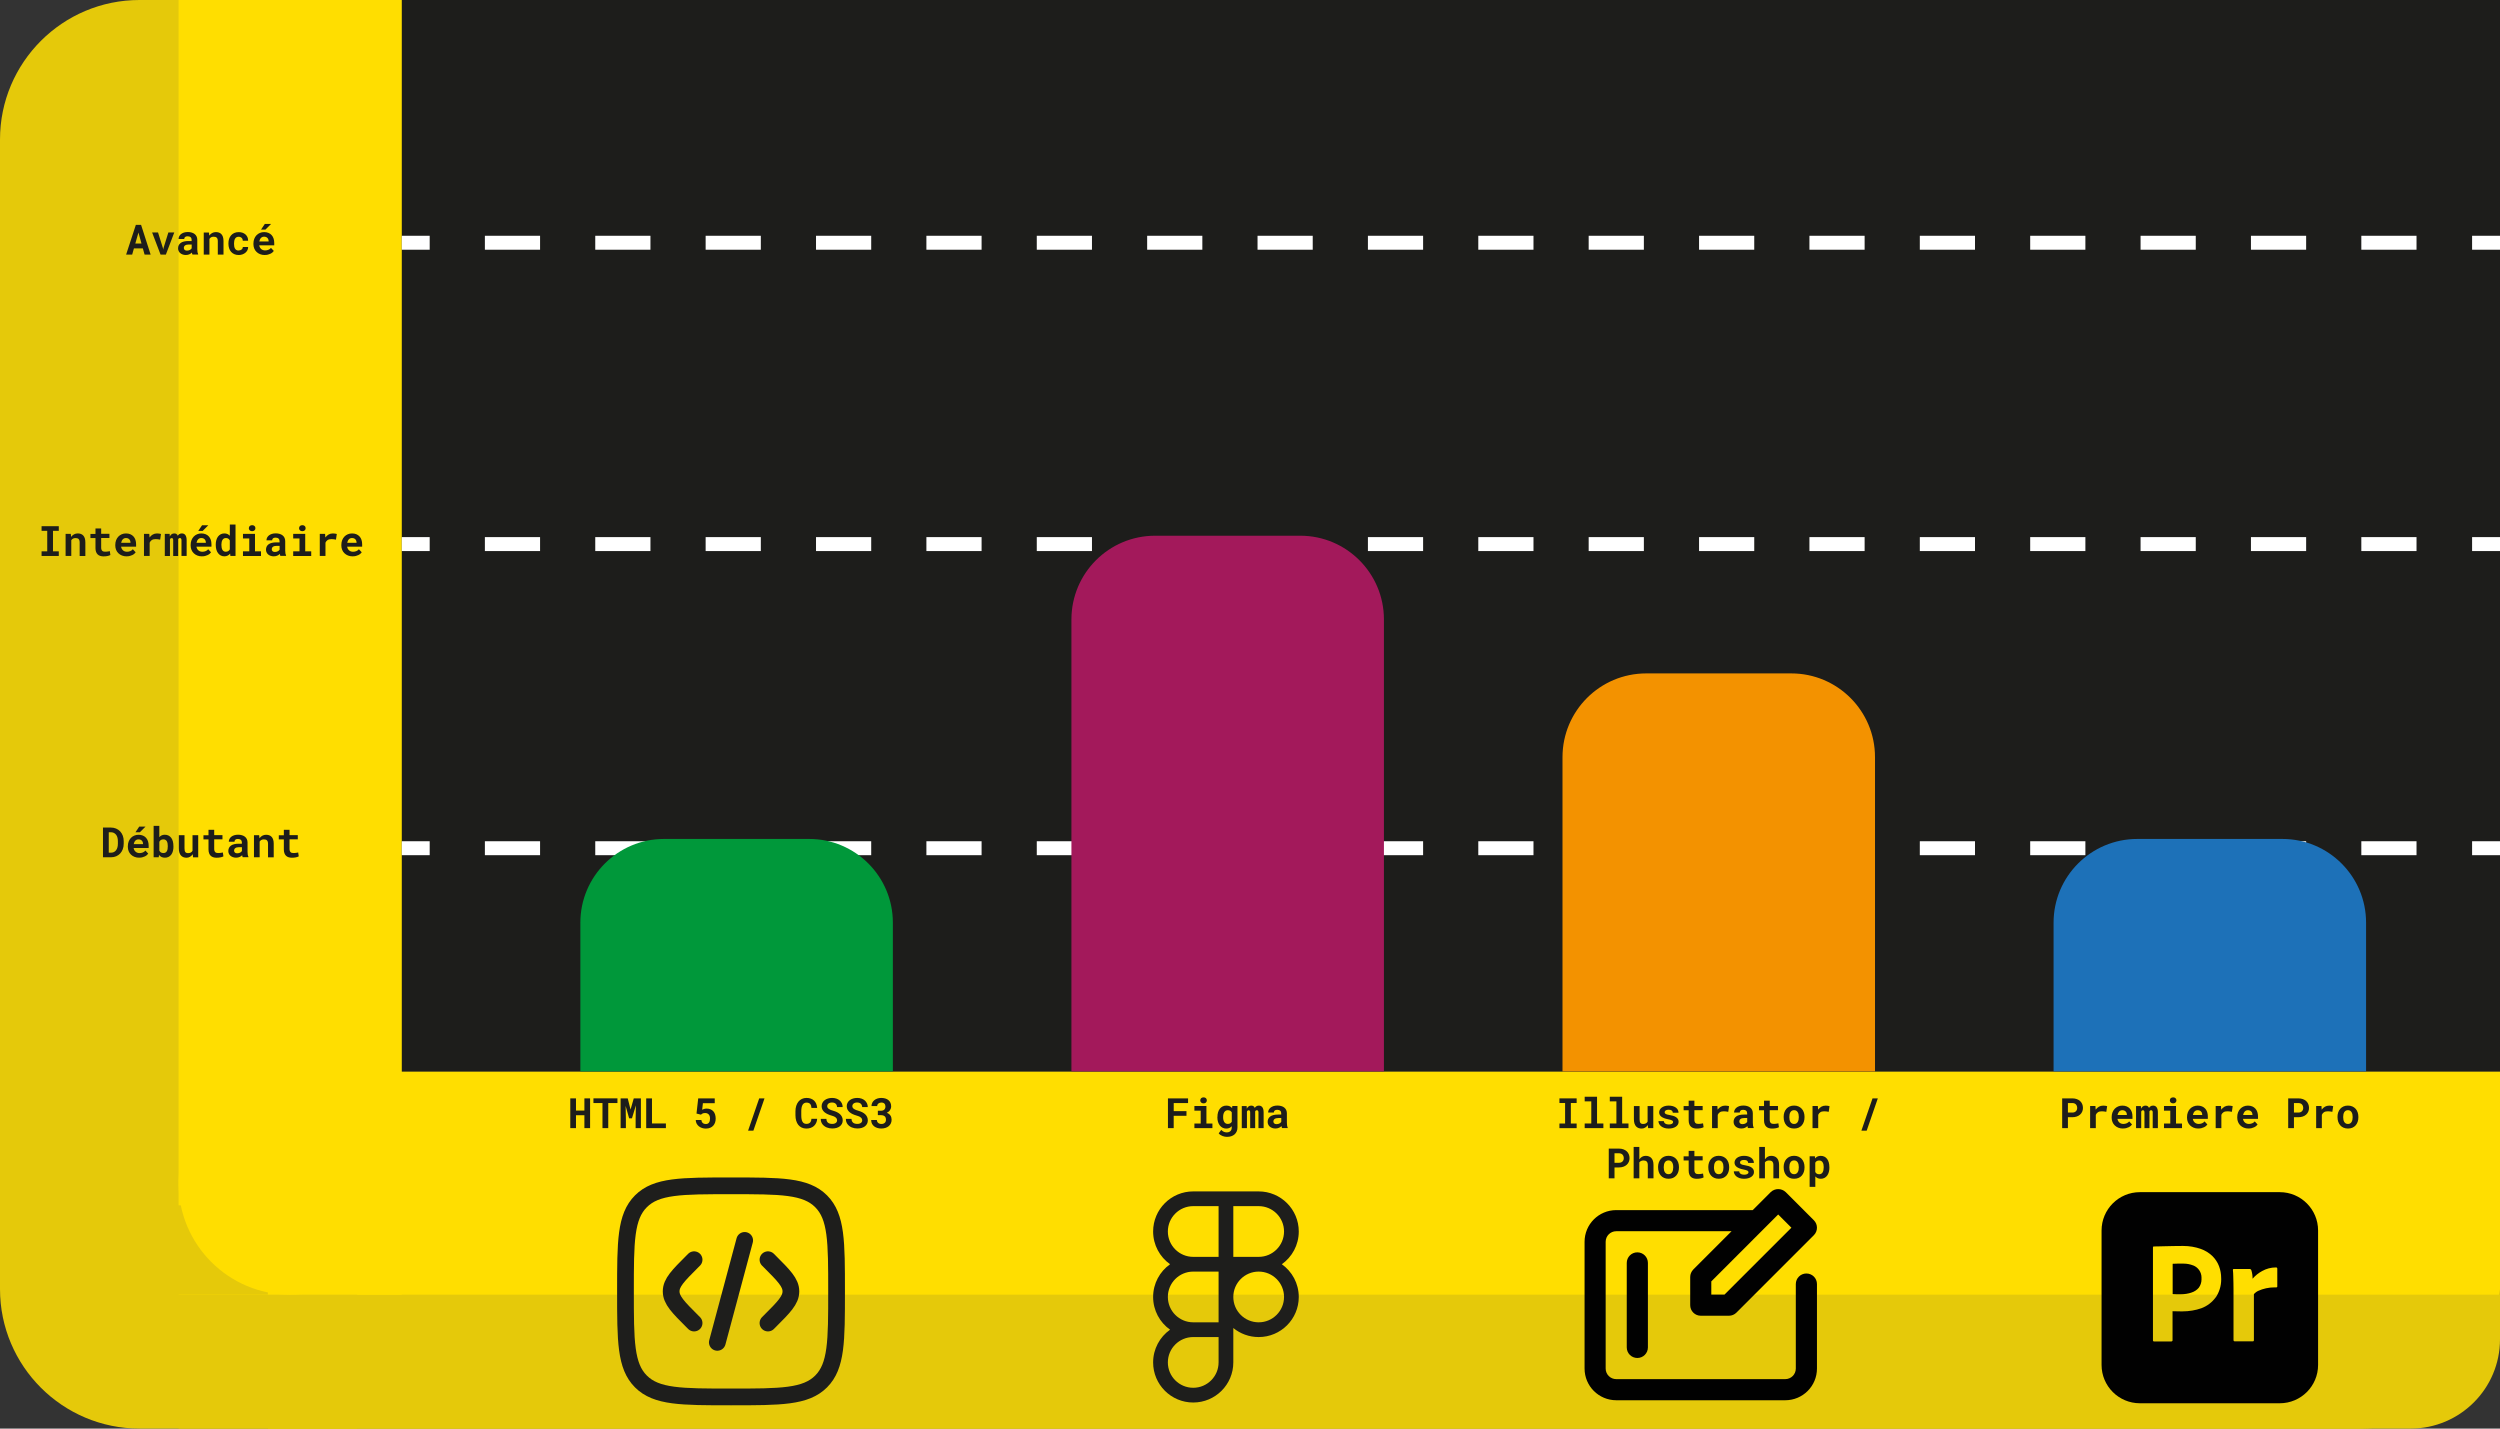<?xml version="1.0" encoding="UTF-8"?>
<svg id="Calque_1" data-name="Calque 1" xmlns="http://www.w3.org/2000/svg" viewBox="0 0 896 512">
  <rect x="0" y="0" width="896" height="512" fill="#333333" stroke="none"/>
  <defs>
    <style>
      .cls-1 {
        fill: #00983a;
      }

      .cls-1, .cls-2, .cls-3, .cls-4, .cls-5, .cls-6, .cls-7, .cls-8, .cls-9 {
        stroke-width: 0px;
      }

      .cls-2 {
        fill: #a3195b;
      }

      .cls-3 {
        fill: #ffde00;
      }

      .cls-4 {
        fill: #1d71b8;
      }

      .cls-5 {
        fill: #010101;
      }

      .cls-10, .cls-11, .cls-12, .cls-13 {
        fill: none;
      }

      .cls-10, .cls-13 {
        stroke: #fff;
        stroke-miterlimit: 10;
        stroke-width: 5px;
      }

      .cls-11, .cls-12 {
        stroke: #1e1e1c;
        stroke-miterlimit: 133.33;
        stroke-width: 6px;
      }

      .cls-12 {
        stroke-linecap: round;
      }

      .cls-6 {
        fill: #f39200;
      }

      .cls-13 {
        stroke-dasharray: 0 0 19.78 19.78;
      }

      .cls-7 {
        fill: #1e1e1c;
        fill-rule: evenodd;
      }

      .cls-8 {
        fill: #e5c90a;
      }

      .cls-9 {
        fill: #1d1d1b;
      }
    </style>
  </defs>
  <path class="cls-3" d="m96,384h800v78c0,27.6-22.4,50-50,50H96v-128h0Z"/>
  <path class="cls-8" d="m50,0h78v512H50C22.4,512,0,489.6,0,462V50C0,22.4,22.4,0,50,0Z"/>
  <path class="cls-8" d="m64,464h832v16c0,17.66-14.34,32-32,32H64v-48h0Z"/>
  <rect class="cls-9" x="128" y="0" width="768" height="384"/>
  <rect class="cls-3" x="64" y="0" width="80" height="464"/>
  <rect class="cls-8" x="48" y="432" width="48" height="32"/>
  <circle class="cls-3" cx="104" cy="424" r="40"/>
  <g>
    <path class="cls-9" d="m51.2,89.02h-3.2l-.63,2.23h-2.17l3.49-10.66h1.87l3.43,10.66h-2.17l-.62-2.23Zm-2.7-1.75h2.21l-1.09-3.93-1.12,3.93Z"/>
    <path class="cls-9" d="m58.4,88.9l.1.57.1-.55,1.74-5.6h2.12l-3.01,7.92h-1.91l-3.02-7.92h2.12l1.75,5.57Z"/>
    <path class="cls-9" d="m68.98,91.25c-.05-.1-.09-.21-.12-.34s-.06-.26-.09-.4c-.11.12-.24.24-.39.34s-.31.2-.49.28c-.18.08-.38.14-.59.19-.21.05-.45.07-.7.07-.41,0-.78-.06-1.12-.18-.34-.12-.63-.28-.88-.49s-.43-.46-.57-.75-.21-.61-.21-.95c0-.83.31-1.48.93-1.94.62-.46,1.55-.69,2.79-.69h1.14v-.47c0-.38-.12-.68-.37-.9-.25-.22-.61-.33-1.08-.33-.42,0-.72.09-.91.27s-.29.42-.29.71h-2.04c0-.34.07-.66.22-.96s.37-.57.65-.8c.29-.23.63-.41,1.05-.55.41-.13.89-.2,1.42-.2.48,0,.92.06,1.34.18s.77.29,1.07.52.54.52.71.87c.17.35.26.75.26,1.21v3.4c0,.42.03.78.08,1.05s.13.52.23.72v.12h-2.07Zm-1.94-1.43c.21,0,.4-.02.57-.07s.33-.11.48-.19.26-.17.37-.27.18-.2.24-.3v-1.36h-1.04c-.32,0-.59.03-.81.09-.22.06-.41.15-.55.26-.14.11-.25.24-.31.4-.07.15-.1.32-.1.5,0,.27.1.5.29.68.19.18.48.27.88.27Z"/>
    <path class="cls-9" d="m74.88,83.33l.12,1.1c.28-.4.63-.7,1.03-.92s.85-.33,1.35-.33c.4,0,.77.06,1.1.18s.62.3.86.56c.24.26.43.59.56.99.13.4.2.89.2,1.47v4.88h-2.04v-4.85c0-.31-.04-.57-.11-.77-.07-.2-.17-.36-.3-.48s-.29-.2-.48-.25c-.19-.05-.4-.07-.63-.07-.35,0-.64.07-.89.21-.24.14-.44.33-.59.57v5.63h-2.04v-7.92h1.85Z"/>
    <path class="cls-9" d="m85.54,89.77c.2,0,.39-.03.57-.09s.34-.14.48-.25.24-.24.32-.39c.08-.15.11-.32.1-.51h1.92c0,.41-.07.79-.25,1.14s-.42.65-.73.91-.67.45-1.07.6c-.41.14-.84.22-1.29.22-.62,0-1.15-.1-1.62-.31-.46-.21-.85-.49-1.16-.85s-.54-.78-.7-1.27-.24-1.01-.24-1.56v-.22c0-.56.08-1.08.23-1.56.16-.49.39-.91.7-1.27s.7-.65,1.16-.86c.46-.21,1-.31,1.61-.31.49,0,.94.07,1.35.22s.77.35,1.07.62c.3.27.53.59.7.97s.24.8.23,1.27h-1.92c0-.2-.02-.38-.09-.56s-.17-.33-.3-.45-.29-.23-.48-.3-.39-.11-.61-.11c-.32,0-.59.07-.8.2s-.38.31-.5.53c-.12.22-.21.47-.26.75-.05.28-.08.58-.08.88v.22c0,.31.02.6.07.89.05.29.14.54.26.75.12.22.29.39.5.52.21.13.48.2.81.2Z"/>
    <path class="cls-9" d="m94.88,91.4c-.61,0-1.16-.1-1.66-.3s-.93-.47-1.28-.82c-.36-.34-.63-.75-.82-1.22-.19-.47-.29-.97-.29-1.5v-.29c0-.61.1-1.16.29-1.66s.46-.93.8-1.29.75-.64,1.22-.84.98-.3,1.53-.3,1.08.09,1.53.28c.45.19.83.45,1.14.79.31.34.55.75.71,1.23.16.48.24,1.01.24,1.59v.86h-5.38c.04.27.12.51.24.74.12.22.27.41.46.58s.4.29.64.37.5.13.78.13c.2,0,.4-.02.6-.06.2-.04.39-.1.57-.17.18-.08.35-.17.51-.28s.29-.24.41-.4l1.02,1.1c-.13.18-.29.36-.49.53-.2.17-.44.33-.72.46-.28.13-.58.24-.92.33s-.7.12-1.09.12Zm-.24-6.57c-.23,0-.44.04-.63.12-.19.08-.36.2-.5.35-.14.15-.27.33-.36.54s-.17.44-.22.7h3.34v-.16c0-.21-.05-.42-.12-.61s-.18-.36-.31-.49c-.14-.14-.3-.25-.5-.33-.2-.08-.43-.12-.69-.12Zm.28-4.58h2.24l-2.03,2.04h-1.58l1.37-2.04Z"/>
    <path class="cls-9" d="m14.9,188.59h6.17v1.66h-2.08v7.35h2.08v1.66h-6.17v-1.66h2.03v-7.35h-2.03v-1.66Z"/>
    <path class="cls-9" d="m25.37,191.33l.12,1.1c.28-.4.63-.7,1.03-.92s.85-.33,1.35-.33c.4,0,.77.06,1.1.18s.62.3.86.56c.24.26.43.59.56.99.13.4.2.89.2,1.47v4.88h-2.04v-4.85c0-.31-.04-.57-.11-.77-.07-.2-.17-.36-.3-.48s-.29-.2-.48-.25c-.19-.05-.4-.07-.63-.07-.35,0-.64.07-.89.21-.24.14-.44.33-.59.57v5.63h-2.04v-7.92h1.85Z"/>
    <path class="cls-9" d="m36.26,189.38v1.94h2.96v1.5h-2.96v3.41c0,.29.03.53.1.72.07.19.16.35.28.46.12.12.27.2.44.25s.37.07.58.07c.16,0,.32,0,.48-.02.16-.01.32-.03.47-.05.15-.02.29-.05.42-.07s.24-.05.33-.07l.2,1.4c-.14.08-.31.16-.5.22-.19.06-.39.11-.61.15s-.44.07-.67.09c-.23.02-.46.03-.68.03-.43,0-.83-.06-1.18-.17-.35-.11-.66-.29-.91-.53-.25-.24-.45-.55-.58-.92-.14-.37-.21-.82-.21-1.34v-3.6h-1.81v-1.5h1.81v-1.94h2.04Z"/>
    <path class="cls-9" d="m45.37,199.4c-.61,0-1.16-.1-1.66-.3s-.93-.47-1.28-.82c-.36-.34-.63-.75-.82-1.22-.19-.47-.29-.97-.29-1.5v-.29c0-.61.1-1.16.29-1.66s.46-.93.8-1.29.75-.64,1.22-.84.98-.3,1.53-.3,1.08.09,1.53.28c.45.19.83.45,1.14.79.31.34.55.75.71,1.23.16.48.24,1.01.24,1.59v.86h-5.38c.04.27.12.51.24.74.12.22.27.41.46.58s.4.29.64.37.5.13.78.13c.2,0,.4-.02.6-.06.2-.04.39-.1.57-.17.18-.08.35-.17.51-.28s.29-.24.41-.4l1.02,1.1c-.13.18-.29.36-.49.53-.2.17-.44.33-.72.46-.28.13-.58.24-.92.33s-.7.12-1.09.12Zm-.24-6.57c-.23,0-.44.04-.63.12-.19.08-.36.2-.5.35-.14.15-.27.33-.36.54s-.17.44-.22.7h3.34v-.16c0-.21-.05-.42-.12-.61s-.18-.36-.31-.49c-.14-.14-.3-.25-.5-.33-.2-.08-.43-.12-.69-.12Z"/>
    <path class="cls-9" d="m56.22,191.18c.31,0,.59.02.85.06.26.04.47.09.63.14l-.3,2.03c-.27-.06-.54-.11-.82-.14s-.55-.05-.8-.05c-.57,0-1.03.11-1.37.33-.34.22-.6.53-.77.94v4.76h-2.04v-7.92h1.9l.1,1.3c.32-.45.71-.8,1.16-1.06.45-.26.94-.38,1.47-.38Z"/>
    <path class="cls-9" d="m60.8,191.33l.06.96c.15-.34.36-.61.63-.81.27-.2.59-.3.97-.3.64,0,1.06.28,1.25.84.16-.26.35-.47.6-.62.24-.15.53-.22.88-.22.24,0,.46.04.67.13s.39.23.54.42c.15.19.27.44.36.75.08.31.13.68.13,1.12v5.65h-1.85v-5.66c0-.15-.02-.28-.05-.37-.03-.1-.07-.17-.13-.23s-.12-.1-.19-.12c-.07-.02-.14-.03-.22-.03-.14,0-.26.03-.36.1-.1.07-.17.16-.23.27v6.05h-1.79v-5.67c0-.15-.01-.28-.04-.37s-.07-.17-.12-.23c-.05-.05-.11-.09-.18-.11-.07-.02-.14-.03-.22-.03-.16,0-.28.04-.38.13-.1.09-.17.21-.22.35v5.93h-1.85v-7.92h1.75Z"/>
    <path class="cls-9" d="m72.38,199.4c-.61,0-1.16-.1-1.66-.3s-.93-.47-1.28-.82c-.36-.34-.63-.75-.82-1.22-.19-.47-.29-.97-.29-1.5v-.29c0-.61.1-1.16.29-1.66s.46-.93.8-1.29.75-.64,1.22-.84.98-.3,1.53-.3,1.08.09,1.53.28c.45.19.83.45,1.14.79.31.34.55.75.71,1.23.16.48.24,1.01.24,1.59v.86h-5.38c.04.27.12.51.24.74.12.22.27.41.46.58s.4.29.64.37.5.13.78.13c.2,0,.4-.02.6-.06.2-.04.39-.1.57-.17.18-.08.35-.17.51-.28s.29-.24.41-.4l1.02,1.1c-.13.18-.29.36-.49.53-.2.17-.44.33-.72.46-.28.13-.58.24-.92.33s-.7.12-1.09.12Zm-.24-6.57c-.23,0-.44.04-.63.12-.19.08-.36.2-.5.35-.14.15-.27.33-.36.54s-.17.44-.22.7h3.34v-.16c0-.21-.05-.42-.12-.61s-.18-.36-.31-.49c-.14-.14-.3-.25-.5-.33-.2-.08-.43-.12-.69-.12Zm.28-4.58h2.24l-2.03,2.04h-1.58l1.37-2.04Z"/>
    <path class="cls-9" d="m77.32,195.23c0-.6.07-1.15.21-1.65.14-.5.34-.93.61-1.28s.59-.63.98-.83.82-.29,1.31-.29c.42,0,.78.07,1.1.22.31.15.59.36.84.63v-4.04h2.04v11.25h-1.84l-.1-.83c-.25.31-.54.55-.88.72s-.73.26-1.17.26c-.48,0-.92-.1-1.3-.3-.38-.2-.71-.48-.97-.84-.27-.36-.47-.78-.61-1.27-.14-.49-.21-1.02-.21-1.6v-.15Zm2.04.15c0,.33.03.64.08.93.06.29.15.53.27.75.13.21.29.38.49.5s.44.18.73.18c.35,0,.64-.08.88-.23s.42-.36.55-.62v-3.21c-.14-.27-.32-.48-.55-.63s-.52-.22-.86-.22c-.29,0-.53.06-.74.19-.2.12-.37.3-.49.51-.13.22-.22.47-.28.76-.06.29-.09.6-.09.93v.15Z"/>
    <path class="cls-9" d="m87.08,191.33h4.31v6.27h2.15v1.66h-6.46v-1.66h2.26v-4.61h-2.26v-1.66Zm2.11-2.03c0-.16.03-.3.08-.44.06-.13.14-.25.24-.34.1-.1.23-.17.37-.22s.3-.08.48-.08c.36,0,.65.1.86.3.21.2.32.46.32.78s-.11.58-.32.78c-.21.2-.5.3-.86.3-.18,0-.34-.03-.48-.08s-.27-.13-.37-.22c-.1-.09-.18-.21-.24-.34-.06-.13-.08-.28-.08-.44Z"/>
    <path class="cls-9" d="m100.49,199.25c-.05-.1-.09-.21-.12-.34s-.06-.26-.09-.4c-.11.12-.24.24-.39.34s-.31.2-.49.28c-.18.08-.38.14-.59.19-.21.05-.45.07-.7.07-.41,0-.78-.06-1.12-.18-.34-.12-.63-.28-.88-.49s-.43-.46-.57-.75-.21-.61-.21-.95c0-.83.31-1.48.93-1.94.62-.46,1.55-.69,2.79-.69h1.14v-.47c0-.38-.12-.68-.37-.9-.25-.22-.61-.33-1.08-.33-.42,0-.72.09-.91.27s-.29.42-.29.71h-2.04c0-.34.07-.66.22-.96s.37-.57.65-.8c.29-.23.63-.41,1.05-.55.41-.13.89-.2,1.42-.2.48,0,.92.06,1.34.18s.77.29,1.07.52.54.52.71.87c.17.35.26.75.26,1.21v3.4c0,.42.03.78.08,1.05s.13.52.23.72v.12h-2.07Zm-1.94-1.43c.21,0,.4-.02.57-.07s.33-.11.48-.19.26-.17.37-.27.18-.2.24-.3v-1.36h-1.04c-.32,0-.59.03-.81.09-.22.06-.41.15-.55.26-.14.11-.25.24-.31.4-.07.15-.1.32-.1.5,0,.27.1.5.29.68.19.18.48.27.88.27Z"/>
    <path class="cls-9" d="m105.08,191.33h4.31v6.27h2.15v1.66h-6.46v-1.66h2.26v-4.61h-2.26v-1.66Zm2.11-2.03c0-.16.03-.3.08-.44.06-.13.14-.25.24-.34.1-.1.23-.17.37-.22s.3-.08.48-.08c.36,0,.65.1.86.3.21.2.32.46.32.78s-.11.58-.32.78c-.21.2-.5.3-.86.3-.18,0-.34-.03-.48-.08s-.27-.13-.37-.22c-.1-.09-.18-.21-.24-.34-.06-.13-.08-.28-.08-.44Z"/>
    <path class="cls-9" d="m119.23,191.18c.31,0,.59.02.85.06.26.04.47.09.63.14l-.3,2.03c-.27-.06-.54-.11-.82-.14s-.55-.05-.8-.05c-.57,0-1.03.11-1.37.33-.34.22-.6.53-.77.94v4.76h-2.04v-7.92h1.9l.1,1.3c.32-.45.71-.8,1.16-1.06.45-.26.94-.38,1.47-.38Z"/>
    <path class="cls-9" d="m126.39,199.4c-.61,0-1.16-.1-1.66-.3s-.93-.47-1.28-.82c-.36-.34-.63-.75-.82-1.22-.19-.47-.29-.97-.29-1.5v-.29c0-.61.1-1.16.29-1.66s.46-.93.8-1.29.75-.64,1.22-.84.98-.3,1.53-.3,1.08.09,1.53.28c.45.19.83.45,1.14.79.31.34.55.75.71,1.23.16.48.24,1.01.24,1.59v.86h-5.38c.04.27.12.51.24.74.12.22.27.41.46.58s.4.29.64.37.5.13.78.13c.2,0,.4-.02.6-.06.2-.04.39-.1.57-.17.18-.08.35-.17.51-.28s.29-.24.41-.4l1.02,1.1c-.13.18-.29.36-.49.53-.2.17-.44.33-.72.46-.28.13-.58.24-.92.33s-.7.12-1.09.12Zm-.24-6.57c-.23,0-.44.04-.63.12-.19.08-.36.2-.5.35-.14.15-.27.33-.36.54s-.17.44-.22.7h3.34v-.16c0-.21-.05-.42-.12-.61s-.18-.36-.31-.49c-.14-.14-.3-.25-.5-.33-.2-.08-.43-.12-.69-.12Z"/>
    <path class="cls-9" d="m36.91,307.25v-10.66h2.76c.71,0,1.35.12,1.92.36.57.24,1.06.58,1.47,1.01.41.43.72.95.95,1.55.22.6.33,1.26.33,1.98v.88c0,.72-.11,1.38-.33,1.97-.22.6-.53,1.11-.93,1.54-.4.43-.88.77-1.44,1.01s-1.18.36-1.86.36h-2.86Zm2.07-8.99v7.34h.79c.39,0,.73-.07,1.04-.22s.56-.36.78-.64c.21-.28.38-.62.49-1.01s.17-.85.17-1.36v-.89c0-.48-.06-.91-.16-1.31-.11-.39-.27-.73-.49-1.01s-.49-.5-.81-.66-.69-.23-1.11-.23h-.69Z"/>
    <path class="cls-9" d="m49.87,307.4c-.61,0-1.16-.1-1.66-.3s-.93-.47-1.28-.82c-.36-.34-.63-.75-.82-1.22-.19-.47-.29-.97-.29-1.5v-.29c0-.61.1-1.16.29-1.66s.46-.93.8-1.29.75-.64,1.22-.84.98-.3,1.53-.3,1.08.09,1.53.28c.45.19.83.45,1.14.79.31.34.55.75.71,1.23.16.48.24,1.01.24,1.59v.86h-5.38c.04.27.12.51.24.74.12.22.27.41.46.58s.4.29.64.37.5.13.78.13c.2,0,.4-.02.6-.06.2-.04.39-.1.57-.17.18-.08.35-.17.51-.28s.29-.24.41-.4l1.02,1.1c-.13.18-.29.36-.49.53-.2.17-.44.33-.72.46-.28.13-.58.24-.92.33s-.7.12-1.09.12Zm-.24-6.57c-.23,0-.44.04-.63.12-.19.08-.36.2-.5.35-.14.15-.27.33-.36.54s-.17.44-.22.7h3.34v-.16c0-.21-.05-.42-.12-.61s-.18-.36-.31-.49c-.14-.14-.3-.25-.5-.33-.2-.08-.43-.12-.69-.12Zm.28-4.58h2.24l-2.03,2.04h-1.58l1.37-2.04Z"/>
    <path class="cls-9" d="m62.17,303.37c0,.59-.06,1.13-.19,1.63s-.32.92-.58,1.27-.58.63-.97.83c-.39.2-.83.3-1.35.3-.46,0-.87-.09-1.21-.26-.34-.17-.63-.42-.88-.73l-.1.84h-1.83v-11.25h2.04v4.04c.23-.27.51-.49.83-.64.32-.15.69-.23,1.12-.23.52,0,.97.1,1.36.3.39.2.71.48.97.83s.45.78.58,1.28c.13.5.19,1.04.19,1.62v.15Zm-2.04-.15c0-.32-.02-.63-.07-.92s-.13-.54-.25-.76-.28-.39-.49-.52-.46-.19-.77-.19c-.37,0-.67.08-.9.23-.23.16-.41.37-.54.64v3.16c.13.27.31.49.54.64.23.16.54.23.92.23.31,0,.56-.06.76-.18s.36-.29.48-.5c.12-.21.2-.46.25-.75.05-.29.07-.61.07-.95v-.15Z"/>
    <path class="cls-9" d="m69.08,306.14c-.27.4-.59.71-.97.93-.38.22-.79.34-1.24.34-.41,0-.79-.06-1.13-.19s-.63-.33-.88-.6-.43-.63-.57-1.05-.2-.94-.2-1.54v-4.69h2.04v4.7c0,.32.02.59.07.81s.12.4.22.53c.1.13.24.23.4.29s.37.09.61.09c.41,0,.73-.08.99-.23.25-.15.45-.36.58-.63v-5.56h2.04v7.92h-1.85l-.12-1.11Z"/>
    <path class="cls-9" d="m76.77,297.38v1.94h2.96v1.5h-2.96v3.41c0,.29.03.53.1.72.07.19.16.35.28.46.12.12.27.2.44.25s.37.07.58.07c.16,0,.32,0,.48-.02.16-.01.32-.03.47-.05.15-.02.29-.05.42-.07s.24-.05.33-.07l.2,1.4c-.14.08-.31.16-.5.22-.19.06-.39.11-.61.15s-.44.07-.67.09c-.23.02-.46.03-.68.03-.43,0-.83-.06-1.18-.17-.35-.11-.66-.29-.91-.53-.25-.24-.45-.55-.58-.92-.14-.37-.21-.82-.21-1.34v-3.6h-1.81v-1.5h1.81v-1.94h2.04Z"/>
    <path class="cls-9" d="m86.99,307.25c-.05-.1-.09-.21-.12-.34s-.06-.26-.09-.4c-.11.12-.24.24-.39.34s-.31.2-.49.28c-.18.08-.38.14-.59.19-.21.05-.45.07-.7.07-.41,0-.78-.06-1.12-.18-.34-.12-.63-.28-.88-.49s-.43-.46-.57-.75-.21-.61-.21-.95c0-.83.31-1.48.93-1.94.62-.46,1.55-.69,2.79-.69h1.14v-.47c0-.38-.12-.68-.37-.9-.25-.22-.61-.33-1.08-.33-.42,0-.72.09-.91.27s-.29.42-.29.71h-2.04c0-.34.07-.66.22-.96s.37-.57.65-.8c.29-.23.63-.41,1.05-.55.41-.13.89-.2,1.42-.2.48,0,.92.06,1.34.18s.77.29,1.07.52.54.52.71.87c.17.35.26.75.26,1.21v3.4c0,.42.03.78.08,1.05s.13.52.23.72v.12h-2.07Zm-1.94-1.43c.21,0,.4-.02.57-.07s.33-.11.48-.19.26-.17.37-.27.18-.2.24-.3v-1.36h-1.04c-.32,0-.59.03-.81.09-.22.06-.41.15-.55.26-.14.11-.25.24-.31.4-.07.15-.1.32-.1.5,0,.27.1.5.29.68.19.18.48.27.88.27Z"/>
    <path class="cls-9" d="m92.88,299.33l.12,1.1c.28-.4.63-.7,1.03-.92s.85-.33,1.35-.33c.4,0,.77.06,1.1.18s.62.3.86.56c.24.26.43.59.56.99.13.4.2.89.2,1.47v4.88h-2.04v-4.85c0-.31-.04-.57-.11-.77-.07-.2-.17-.36-.3-.48s-.29-.2-.48-.25c-.19-.05-.4-.07-.63-.07-.35,0-.64.07-.89.21-.24.14-.44.33-.59.57v5.63h-2.04v-7.92h1.85Z"/>
    <path class="cls-9" d="m103.77,297.38v1.94h2.96v1.5h-2.96v3.41c0,.29.03.53.1.72.07.19.16.35.28.46.12.12.27.2.44.25s.37.07.58.07c.16,0,.32,0,.48-.02.16-.01.32-.03.47-.05.15-.02.29-.05.42-.07s.24-.05.33-.07l.2,1.4c-.14.08-.31.16-.5.22-.19.06-.39.11-.61.15s-.44.07-.67.09c-.23.02-.46.03-.68.03-.43,0-.83-.06-1.18-.17-.35-.11-.66-.29-.91-.53-.25-.24-.45-.55-.58-.92-.14-.37-.21-.82-.21-1.34v-3.6h-1.81v-1.5h1.81v-1.94h2.04Z"/>
  </g>
  <g>
    <line class="cls-10" x1="144" y1="304" x2="154" y2="304"/>
    <line class="cls-13" x1="173.78" y1="304" x2="876.11" y2="304"/>
    <line class="cls-10" x1="886" y1="304" x2="896" y2="304"/>
  </g>
  <g>
    <line class="cls-10" x1="144" y1="195" x2="154" y2="195"/>
    <line class="cls-13" x1="173.78" y1="195" x2="876.11" y2="195"/>
    <line class="cls-10" x1="886" y1="195" x2="896" y2="195"/>
  </g>
  <g>
    <line class="cls-10" x1="144" y1="87" x2="154" y2="87"/>
    <line class="cls-13" x1="173.78" y1="87" x2="876.11" y2="87"/>
    <line class="cls-10" x1="886" y1="87" x2="896" y2="87"/>
  </g>
  <path class="cls-1" d="m238,300.68h52c16.56,0,30,13.44,30,30v53.32h-112v-53.32c0-16.56,13.44-30,30-30Z"/>
  <path class="cls-2" d="m414,192h52c16.56,0,30,13.44,30,30v162h-112v-162c0-16.56,13.44-30,30-30Z"/>
  <path class="cls-6" d="m590,241.35h52c16.56,0,30,13.44,30,30v112.65h-112v-112.65c0-16.56,13.44-30,30-30Z"/>
  <path class="cls-4" d="m766,300.68h52c16.56,0,30,13.44,30,30v53.32h-112v-53.32c0-16.56,13.44-30,30-30Z"/>
  <g>
    <path class="cls-9" d="m211.49,404.32h-2.04v-4.62h-3.02v4.62h-2.04v-10.66h2.04v4.37h3.02v-4.37h2.04v10.66Z"/>
    <path class="cls-9" d="m221.29,395.33h-3.29v8.99h-2.07v-8.99h-3.24v-1.68h8.6v1.68Z"/>
    <path class="cls-9" d="m224.98,393.66l1.01,4.01,1.15-4.01h2.56v10.66h-1.89v-3.16l.09-4.99-1.4,4.63h-1.02l-1.25-4.43.09,4.79v3.16h-1.89v-10.66h2.56Z"/>
    <path class="cls-9" d="m233.66,402.66h5v1.66h-7.06v-10.66h2.07v9Z"/>
    <path class="cls-9" d="m249.63,399.07l.61-5.41h5.92v1.73h-4.24l-.26,2.34c.15-.09.37-.18.64-.27s.6-.14.96-.14c.51,0,.97.08,1.37.25.4.16.74.4,1.02.71s.49.68.63,1.13.22.95.22,1.51c0,.48-.07.93-.21,1.36s-.36.81-.65,1.14-.66.59-1.11.78-.97.29-1.57.29c-.46,0-.9-.07-1.33-.21-.43-.14-.81-.34-1.14-.6s-.6-.59-.81-.97c-.21-.38-.32-.82-.33-1.31h2.01c.05.46.22.82.5,1.08.29.25.65.38,1.1.38.27,0,.51-.05.7-.15.19-.1.35-.24.47-.42.12-.18.21-.4.26-.64.06-.25.08-.52.08-.81s-.04-.54-.11-.78c-.07-.24-.18-.44-.33-.61s-.33-.3-.55-.4-.48-.14-.78-.14c-.2,0-.37.02-.52.05s-.28.08-.39.13-.21.12-.3.19c-.09.07-.17.15-.25.22l-1.63-.4Z"/>
    <path class="cls-9" d="m270.01,405.24h-1.9l3.99-11.58h1.9l-3.99,11.58Z"/>
    <path class="cls-9" d="m292.87,400.98c-.03.54-.15,1.02-.35,1.45-.2.43-.46.8-.79,1.1s-.73.54-1.19.7c-.46.16-.97.25-1.52.25-.63,0-1.19-.12-1.68-.35-.49-.23-.9-.56-1.23-.97-.33-.42-.59-.92-.76-1.51s-.26-1.23-.26-1.93v-1.44c0-.71.09-1.35.28-1.94s.45-1.09.79-1.51.76-.75,1.24-.98c.49-.23,1.03-.35,1.64-.35s1.11.08,1.56.25.85.4,1.17.71.58.68.76,1.13.3.94.35,1.5h-2.05c-.02-.32-.07-.6-.14-.83s-.19-.44-.33-.6c-.14-.16-.33-.28-.54-.36-.22-.08-.48-.12-.78-.12s-.59.07-.83.21-.43.34-.58.6c-.15.26-.27.59-.34.97s-.11.82-.11,1.31v1.45c0,1.05.15,1.83.44,2.33.29.5.76.75,1.4.75.54,0,.96-.14,1.27-.43.31-.29.49-.75.52-1.39h2.06Z"/>
    <path class="cls-9" d="m300,401.54c0-.19-.03-.37-.1-.53-.07-.17-.18-.32-.34-.47-.16-.14-.37-.28-.62-.4-.26-.12-.58-.23-.96-.33-.46-.13-.91-.29-1.33-.48-.42-.19-.79-.42-1.12-.69s-.58-.58-.77-.94c-.19-.36-.29-.77-.29-1.23s.1-.86.29-1.22.45-.68.79-.94.73-.46,1.19-.6c.46-.14.96-.21,1.49-.21s1.07.08,1.53.24c.46.16.86.39,1.19.68.33.29.59.64.78,1.04s.28.84.28,1.32h-2.01c0-.24-.05-.46-.13-.66-.08-.2-.19-.37-.34-.52-.15-.14-.33-.26-.56-.34-.22-.08-.48-.12-.78-.12-.27,0-.52.03-.73.1-.21.07-.39.16-.54.28-.15.12-.26.26-.33.42-.08.16-.11.34-.11.53,0,.2.05.38.15.54.1.16.25.31.44.44.19.13.42.25.69.36.27.11.58.21.92.3.49.14.94.31,1.35.52s.76.45,1.06.73c.29.28.52.6.69.96.16.36.25.76.25,1.2,0,.47-.09.89-.28,1.25s-.45.67-.78.92-.73.44-1.19.57c-.46.13-.96.19-1.5.19-.34,0-.67-.03-1.01-.09-.33-.06-.65-.16-.96-.28s-.59-.29-.85-.48-.49-.41-.69-.67-.34-.54-.45-.86c-.11-.32-.16-.68-.16-1.07h2.02c0,.32.07.6.17.83s.25.42.43.56c.18.15.4.25.66.32.26.07.54.1.85.1.27,0,.52-.03.73-.1.21-.06.39-.15.54-.26s.26-.25.34-.41c.08-.16.12-.33.12-.52Z"/>
    <path class="cls-9" d="m309,401.54c0-.19-.03-.37-.1-.53-.07-.17-.18-.32-.34-.47-.16-.14-.37-.28-.62-.4-.26-.12-.58-.23-.96-.33-.46-.13-.91-.29-1.33-.48-.42-.19-.79-.42-1.12-.69s-.58-.58-.77-.94c-.19-.36-.29-.77-.29-1.23s.1-.86.29-1.22.45-.68.79-.94.73-.46,1.19-.6c.46-.14.96-.21,1.49-.21s1.07.08,1.53.24c.46.16.86.39,1.19.68.33.29.59.64.78,1.04s.28.84.28,1.32h-2.01c0-.24-.05-.46-.13-.66-.08-.2-.19-.37-.34-.52-.15-.14-.33-.26-.56-.34-.22-.08-.48-.12-.78-.12-.27,0-.52.03-.73.1-.21.07-.39.16-.54.28-.15.12-.26.26-.33.42-.08.16-.11.34-.11.53,0,.2.05.38.15.54.1.16.25.31.44.44.19.13.42.25.69.36.27.11.58.21.92.3.49.14.94.31,1.35.52s.76.45,1.06.73c.29.28.52.6.69.96.16.36.25.76.25,1.2,0,.47-.09.89-.28,1.25s-.45.67-.78.92-.73.44-1.19.57c-.46.13-.96.19-1.5.19-.34,0-.67-.03-1.01-.09-.33-.06-.65-.16-.96-.28s-.59-.29-.85-.48-.49-.41-.69-.67-.34-.54-.45-.86c-.11-.32-.16-.68-.16-1.07h2.02c0,.32.07.6.17.83s.25.42.43.56c.18.15.4.25.66.32.26.07.54.1.85.1.27,0,.52-.03.73-.1.21-.06.39-.15.54-.26s.26-.25.34-.41c.08-.16.12-.33.12-.52Z"/>
    <path class="cls-9" d="m314.59,398.09h1.11c.56,0,.97-.14,1.24-.42s.4-.65.4-1.1c0-.21-.03-.4-.09-.58-.06-.17-.15-.32-.27-.45-.12-.12-.28-.22-.46-.29-.19-.07-.41-.1-.66-.1-.21,0-.4.03-.57.09-.18.06-.33.14-.47.25-.13.11-.24.24-.32.4s-.12.33-.12.53h-2.04c0-.43.09-.83.27-1.19s.42-.66.74-.92c.31-.26.68-.46,1.1-.6.42-.14.88-.21,1.37-.21.53,0,1.01.06,1.45.19s.82.32,1.13.58c.31.26.56.57.73.95.17.38.26.82.26,1.31,0,.23-.03.46-.1.68-.07.22-.17.43-.3.63s-.3.38-.49.55c-.2.17-.42.31-.67.44.3.11.56.24.77.41s.4.35.54.57c.14.21.25.45.31.7s.1.52.1.81c0,.5-.1.94-.29,1.33s-.45.72-.78.99-.73.47-1.18.61c-.46.14-.95.21-1.48.21-.45,0-.9-.06-1.33-.19-.43-.12-.82-.31-1.15-.56-.34-.25-.61-.57-.81-.95s-.3-.83-.3-1.35h2.04c0,.21.04.39.12.57.08.17.19.32.33.45.14.12.31.22.51.29s.41.11.64.11c.52,0,.92-.14,1.22-.41s.44-.64.44-1.11c0-.29-.04-.53-.12-.74s-.2-.37-.36-.51c-.16-.13-.35-.23-.57-.29-.22-.06-.47-.1-.75-.1h-1.11v-1.58Z"/>
  </g>
  <g>
    <path class="cls-9" d="m425.22,399.9h-4.57v4.42h-2.06v-10.66h7.21v1.68h-5.14v2.9h4.57v1.67Z"/>
    <path class="cls-9" d="m428.07,396.4h4.31v6.27h2.15v1.66h-6.46v-1.66h2.26v-4.61h-2.26v-1.66Zm2.11-2.03c0-.16.03-.3.08-.44.06-.13.14-.25.24-.34.1-.1.23-.17.37-.22.14-.05.3-.08.48-.08.36,0,.65.1.86.3.21.2.32.46.32.78s-.11.58-.32.78c-.21.2-.5.3-.86.3-.18,0-.34-.03-.48-.08-.14-.05-.27-.13-.37-.22-.1-.09-.18-.21-.24-.34s-.08-.28-.08-.44Z"/>
    <path class="cls-9" d="m436.33,400.3c0-.6.07-1.15.22-1.65s.36-.93.64-1.28c.28-.36.62-.63,1.01-.83.4-.2.84-.29,1.34-.29.46,0,.86.08,1.19.23s.62.38.85.67l.08-.75h1.85v7.67c0,.54-.09,1.02-.28,1.44-.18.42-.44.77-.77,1.06-.33.29-.73.51-1.19.66-.46.15-.97.22-1.53.22-.24,0-.5-.02-.77-.07s-.54-.12-.81-.23-.52-.23-.76-.39-.44-.35-.62-.57l.92-1.24c.26.29.55.52.88.67.33.15.68.23,1.06.23.57,0,1.02-.15,1.34-.46.32-.31.48-.74.48-1.3v-.45c-.24.26-.52.47-.84.62s-.69.22-1.11.22c-.49,0-.94-.1-1.33-.3-.39-.2-.73-.48-1.01-.84-.28-.36-.49-.78-.64-1.27-.15-.49-.22-1.02-.22-1.6v-.15Zm2.04.15c0,.33.03.64.1.93.07.29.17.53.3.75.14.21.31.38.52.5s.46.18.75.18c.36,0,.65-.07.88-.21.23-.14.42-.33.55-.57v-3.35c-.14-.25-.32-.44-.55-.58-.23-.13-.52-.2-.87-.2-.29,0-.54.06-.75.19-.21.12-.38.3-.52.51-.14.22-.24.47-.31.76-.07.29-.1.6-.1.93v.15Z"/>
    <path class="cls-9" d="m446.8,396.4l.06.96c.15-.34.36-.61.62-.81.27-.2.59-.3.97-.3.64,0,1.06.28,1.25.84.16-.26.35-.47.6-.62s.53-.22.88-.22c.24,0,.46.04.67.13.21.09.39.23.54.42.15.19.27.44.36.75.08.31.13.68.13,1.12v5.65h-1.85v-5.66c0-.15-.02-.28-.05-.37s-.07-.17-.13-.23-.12-.1-.19-.12c-.07-.02-.14-.03-.22-.03-.14,0-.26.03-.36.1-.1.07-.17.16-.23.27v6.05h-1.79v-5.67c0-.15-.01-.28-.04-.37s-.07-.17-.12-.23-.11-.09-.18-.11c-.07-.02-.14-.03-.22-.03-.16,0-.28.04-.38.13-.1.09-.17.21-.22.35v5.93h-1.85v-7.92h1.75Z"/>
    <path class="cls-9" d="m459.49,404.32c-.05-.1-.09-.21-.12-.34s-.06-.26-.09-.4c-.11.12-.24.24-.39.34s-.31.2-.49.28c-.18.08-.38.14-.59.19-.21.05-.45.07-.7.07-.41,0-.78-.06-1.12-.18-.34-.12-.63-.28-.88-.49s-.44-.46-.57-.75-.21-.61-.21-.95c0-.83.31-1.48.93-1.94.62-.46,1.55-.69,2.79-.69h1.14v-.47c0-.38-.12-.68-.37-.9-.25-.22-.61-.33-1.08-.33-.42,0-.72.09-.91.27s-.29.42-.29.71h-2.04c0-.34.07-.66.22-.96s.37-.57.65-.8c.29-.23.63-.41,1.05-.55.41-.13.89-.2,1.42-.2.48,0,.92.06,1.34.18s.77.29,1.07.52.54.52.71.87c.17.35.26.75.26,1.21v3.4c0,.42.03.78.08,1.05.05.28.13.52.23.72v.12h-2.06Zm-1.94-1.43c.21,0,.4-.02.57-.07s.33-.11.48-.19c.14-.08.26-.17.37-.27.1-.1.18-.2.24-.3v-1.36h-1.04c-.32,0-.59.03-.81.09-.22.06-.41.15-.55.26-.14.11-.25.24-.32.4-.07.15-.1.32-.1.5,0,.27.1.5.29.68.19.18.48.27.88.27Z"/>
  </g>
  <g>
    <path class="cls-9" d="m558.9,393.66h6.17v1.66h-2.08v7.35h2.08v1.66h-6.17v-1.66h2.03v-7.35h-2.03v-1.66Z"/>
    <path class="cls-9" d="m567.95,393.07h4.43v9.59h2.27v1.66h-6.7v-1.66h2.37v-7.93h-2.37v-1.66Z"/>
    <path class="cls-9" d="m576.95,393.07h4.43v9.59h2.27v1.66h-6.7v-1.66h2.37v-7.93h-2.37v-1.66Z"/>
    <path class="cls-9" d="m590.58,403.21c-.27.4-.59.71-.97.93-.38.22-.79.34-1.24.34-.41,0-.79-.06-1.13-.19s-.63-.33-.88-.6-.43-.63-.57-1.05c-.13-.43-.2-.94-.2-1.54v-4.69h2.04v4.7c0,.32.02.59.07.81.05.22.12.4.22.53.1.13.24.23.4.29s.37.09.61.09c.4,0,.73-.08.99-.23.25-.15.45-.36.58-.63v-5.56h2.04v7.92h-1.85l-.12-1.11Z"/>
    <path class="cls-9" d="m599.64,402.14c0-.12-.03-.23-.08-.32s-.16-.18-.3-.26c-.14-.08-.34-.15-.58-.22s-.54-.14-.91-.21c-.46-.09-.89-.21-1.27-.35-.38-.14-.71-.31-.99-.5-.27-.2-.49-.43-.64-.69-.15-.26-.23-.56-.23-.89s.08-.64.23-.94.38-.56.67-.78.65-.4,1.07-.53.89-.2,1.42-.2,1.05.06,1.49.19.81.31,1.12.53c.3.23.54.5.7.81s.24.65.24,1.02h-2.04c0-.31-.12-.56-.37-.77-.25-.21-.63-.31-1.13-.31-.47,0-.83.09-1.07.26-.24.17-.36.38-.36.63,0,.12.02.23.07.33s.14.19.26.27c.12.08.29.15.51.22.21.07.49.12.82.17.48.08.92.18,1.33.3s.76.28,1.06.47c.3.19.53.43.7.7.17.28.25.6.25.98,0,.35-.08.68-.25.97-.17.3-.41.55-.72.77-.31.21-.69.38-1.12.5-.44.12-.93.18-1.47.18-.6,0-1.12-.08-1.58-.23-.46-.16-.84-.36-1.15-.61-.31-.25-.54-.54-.7-.86-.16-.32-.24-.64-.24-.96h1.94c.02.21.07.4.18.55.1.15.23.28.4.37.16.1.34.17.55.21.21.04.42.07.64.07.5,0,.89-.08,1.15-.24s.39-.37.39-.62Z"/>
    <path class="cls-9" d="m607.27,394.45v1.94h2.96v1.5h-2.96v3.41c0,.29.03.53.1.72.06.19.16.35.28.46.12.12.27.2.44.25.17.05.37.07.58.07.16,0,.32,0,.48-.02.16-.01.32-.03.47-.05.15-.02.29-.05.42-.07.13-.02.24-.05.33-.07l.2,1.4c-.14.08-.31.16-.5.22-.19.06-.39.11-.61.15s-.44.07-.67.09c-.23.02-.46.03-.69.03-.43,0-.83-.06-1.18-.17-.36-.11-.66-.29-.91-.53-.25-.24-.45-.55-.58-.92-.14-.37-.21-.82-.21-1.34v-3.6h-1.81v-1.5h1.81v-1.94h2.04Z"/>
    <path class="cls-9" d="m618.22,396.25c.31,0,.59.02.85.06.26.04.47.09.63.14l-.3,2.03c-.27-.06-.54-.11-.82-.14s-.55-.05-.8-.05c-.57,0-1.03.11-1.37.33-.34.22-.6.53-.77.94v4.76h-2.04v-7.92h1.9l.1,1.3c.32-.45.71-.8,1.16-1.06.45-.26.94-.38,1.47-.38Z"/>
    <path class="cls-9" d="m626.48,404.32c-.05-.1-.09-.21-.12-.34-.03-.13-.06-.26-.09-.4-.11.12-.24.24-.39.34s-.31.2-.49.28c-.18.08-.38.14-.59.19-.21.05-.45.07-.7.07-.41,0-.78-.06-1.12-.18s-.63-.28-.88-.49-.43-.46-.57-.75-.21-.61-.21-.95c0-.83.31-1.48.93-1.94.62-.46,1.55-.69,2.79-.69h1.14v-.47c0-.38-.12-.68-.37-.9-.25-.22-.61-.33-1.08-.33-.41,0-.72.09-.91.27-.19.18-.29.42-.29.71h-2.04c0-.34.07-.66.22-.96.15-.3.37-.57.65-.8.29-.23.63-.41,1.05-.55.41-.13.88-.2,1.42-.2.48,0,.92.06,1.34.18.41.12.77.29,1.07.52s.54.52.71.87c.17.35.26.75.26,1.21v3.4c0,.42.03.78.08,1.05s.13.52.23.72v.12h-2.07Zm-1.94-1.43c.21,0,.4-.02.57-.07s.33-.11.48-.19.26-.17.37-.27.18-.2.24-.3v-1.36h-1.04c-.32,0-.59.03-.81.09-.22.06-.41.15-.55.26-.14.11-.25.24-.32.4-.07.15-.1.32-.1.5,0,.27.1.5.29.68s.48.27.88.27Z"/>
    <path class="cls-9" d="m634.27,394.45v1.94h2.96v1.5h-2.96v3.41c0,.29.03.53.1.72.07.19.16.35.28.46.12.12.27.2.44.25s.37.07.58.07c.16,0,.32,0,.48-.02.16-.01.32-.03.47-.05.15-.02.29-.05.42-.07s.24-.05.33-.07l.2,1.4c-.14.08-.31.16-.5.22-.19.06-.39.11-.61.15s-.44.07-.67.09c-.23.02-.46.03-.68.03-.43,0-.83-.06-1.18-.17-.35-.11-.66-.29-.91-.53-.25-.24-.45-.55-.58-.92-.14-.37-.21-.82-.21-1.34v-3.6h-1.81v-1.5h1.81v-1.94h2.04Z"/>
    <path class="cls-9" d="m639.26,400.28c0-.58.08-1.11.25-1.6.17-.49.41-.92.73-1.28.32-.36.71-.64,1.17-.85.46-.21.99-.31,1.58-.31s1.13.1,1.59.31c.46.21.86.49,1.18.85s.56.79.73,1.28c.17.49.25,1.02.25,1.6v.15c0,.58-.08,1.12-.25,1.61-.17.49-.41.92-.72,1.28s-.71.64-1.17.85c-.46.2-.99.3-1.58.3s-1.13-.1-1.59-.3c-.47-.2-.86-.48-1.18-.85-.32-.36-.56-.79-.73-1.28-.17-.49-.25-1.03-.25-1.61v-.15Zm2.04.15c0,.33.03.64.09.93.06.29.16.54.3.76.14.22.31.39.53.52.22.13.48.19.79.19s.55-.06.77-.19.39-.3.52-.52c.13-.22.23-.47.3-.76.06-.29.09-.6.09-.93v-.15c0-.32-.03-.63-.09-.92-.06-.29-.16-.54-.3-.76-.13-.22-.31-.39-.52-.52s-.48-.19-.78-.19-.56.06-.78.19-.39.3-.53.52-.24.47-.3.76c-.06.29-.09.59-.09.92v.15Z"/>
    <path class="cls-9" d="m654.23,396.25c.31,0,.59.02.85.06.26.04.47.09.63.14l-.3,2.03c-.27-.06-.54-.11-.82-.14s-.55-.05-.8-.05c-.57,0-1.03.11-1.37.33-.34.22-.6.53-.77.94v4.76h-2.04v-7.92h1.9l.1,1.3c.32-.45.71-.8,1.16-1.06.45-.26.94-.38,1.47-.38Z"/>
    <path class="cls-9" d="m669.02,405.24h-1.9l3.99-11.58h1.9l-3.99,11.58Z"/>
    <path class="cls-9" d="m578.64,418.41v3.91h-2.06v-10.66h3.65c.58,0,1.11.08,1.57.25.47.17.87.4,1.2.7.33.3.58.66.76,1.08s.27.89.27,1.4c0,.48-.09.92-.27,1.33s-.43.76-.76,1.05c-.33.3-.73.53-1.2.69s-.99.25-1.57.25h-1.59Zm0-1.67h1.59c.29,0,.55-.04.76-.13s.39-.21.54-.36c.14-.15.25-.33.32-.52.07-.2.11-.4.11-.62,0-.25-.04-.48-.11-.7-.07-.21-.18-.4-.32-.56-.14-.16-.32-.29-.54-.38s-.47-.14-.76-.14h-1.59v3.41Z"/>
    <path class="cls-9" d="m587.56,415.49c.26-.39.58-.69.96-.91.38-.22.8-.33,1.27-.33.42,0,.8.06,1.14.19.35.12.64.32.89.58.25.26.44.6.58,1.01.14.41.21.91.21,1.49v4.8h-2.04v-4.81c0-.28-.04-.53-.11-.73-.07-.21-.17-.37-.3-.5-.13-.13-.29-.22-.48-.28s-.4-.09-.63-.09c-.34,0-.64.06-.89.18-.25.12-.46.29-.62.51v5.72h-2.04v-11.25h2.04v4.42Z"/>
    <path class="cls-9" d="m594.25,418.28c0-.58.08-1.11.25-1.6.17-.49.41-.92.73-1.28.32-.36.71-.64,1.17-.85.46-.21.99-.31,1.59-.31s1.12.1,1.59.31.86.49,1.18.85c.32.36.56.79.73,1.28.17.49.25,1.02.25,1.6v.15c0,.58-.08,1.12-.25,1.61-.17.49-.41.92-.73,1.28-.32.36-.71.64-1.17.85-.46.2-.99.3-1.58.3s-1.13-.1-1.59-.3c-.47-.2-.86-.48-1.18-.85-.32-.36-.56-.79-.73-1.28-.17-.49-.25-1.03-.25-1.61v-.15Zm2.04.15c0,.33.03.64.09.93.06.29.16.54.3.76.14.22.31.39.53.52s.48.19.79.19.55-.06.77-.19.39-.3.52-.52c.13-.22.23-.47.3-.76.06-.29.1-.6.1-.93v-.15c0-.32-.03-.63-.1-.92s-.16-.54-.3-.76-.31-.39-.52-.52-.48-.19-.78-.19-.56.06-.78.19-.39.3-.53.52-.24.47-.3.76-.09.59-.09.92v.15Z"/>
    <path class="cls-9" d="m607.27,412.45v1.94h2.96v1.5h-2.96v3.41c0,.29.03.53.1.72.06.19.16.35.28.46.12.12.27.2.44.25.17.05.37.07.58.07.16,0,.32,0,.48-.02.16-.01.32-.03.47-.05.15-.02.29-.05.42-.07.13-.02.24-.05.33-.07l.2,1.4c-.14.08-.31.16-.5.22-.19.06-.39.11-.61.15s-.44.07-.67.09c-.23.02-.46.03-.69.03-.43,0-.83-.06-1.18-.17-.36-.11-.66-.29-.91-.53-.25-.24-.45-.55-.58-.92-.14-.37-.21-.82-.21-1.34v-3.6h-1.81v-1.5h1.81v-1.94h2.04Z"/>
    <path class="cls-9" d="m612.25,418.28c0-.58.08-1.11.25-1.6.17-.49.41-.92.73-1.28.32-.36.71-.64,1.17-.85.46-.21.99-.31,1.58-.31s1.13.1,1.59.31.86.49,1.18.85c.32.36.56.79.73,1.28.17.49.25,1.02.25,1.6v.15c0,.58-.08,1.12-.25,1.61-.17.49-.41.92-.72,1.28-.32.36-.71.64-1.17.85-.46.2-.99.3-1.58.3s-1.13-.1-1.59-.3c-.47-.2-.86-.48-1.18-.85-.32-.36-.56-.79-.73-1.28-.17-.49-.25-1.03-.25-1.61v-.15Zm2.04.15c0,.33.03.64.1.93.06.29.16.54.3.76.14.22.31.39.53.52s.48.19.79.19.55-.06.77-.19.39-.3.52-.52c.13-.22.23-.47.3-.76.06-.29.09-.6.09-.93v-.15c0-.32-.03-.63-.09-.92s-.16-.54-.3-.76-.31-.39-.52-.52-.48-.19-.78-.19-.56.06-.78.19-.39.3-.53.52-.24.47-.3.76-.1.59-.1.92v.15Z"/>
    <path class="cls-9" d="m626.65,420.14c0-.12-.03-.23-.08-.32-.06-.09-.16-.18-.3-.26-.14-.08-.34-.15-.58-.22-.24-.07-.54-.14-.91-.21-.46-.09-.89-.21-1.27-.35-.38-.14-.71-.31-.99-.5-.27-.2-.49-.43-.64-.69s-.23-.56-.23-.89.08-.64.23-.94.38-.56.67-.78.65-.4,1.07-.53.89-.2,1.42-.2,1.05.06,1.49.19.81.31,1.12.53c.3.23.54.5.7.81.16.31.24.65.24,1.02h-2.04c0-.31-.12-.56-.37-.77-.25-.21-.63-.31-1.13-.31-.47,0-.83.09-1.07.26-.24.17-.36.38-.36.63,0,.12.02.23.07.33s.14.19.26.27c.12.08.29.15.51.22.21.07.49.12.82.17.48.08.92.18,1.33.3s.76.28,1.06.47.53.43.7.7c.17.28.25.6.25.98,0,.35-.08.68-.25.97-.17.3-.41.55-.72.77s-.68.38-1.12.5c-.44.12-.93.18-1.47.18-.6,0-1.12-.08-1.58-.23-.46-.16-.84-.36-1.15-.61-.31-.25-.54-.54-.7-.86-.16-.32-.24-.64-.24-.96h1.94c.01.21.07.4.18.55.1.15.23.28.4.37.16.1.35.17.55.21s.42.07.64.07c.5,0,.89-.08,1.15-.24s.4-.37.4-.62Z"/>
    <path class="cls-9" d="m632.57,415.49c.26-.39.58-.69.96-.91.38-.22.8-.33,1.27-.33.42,0,.8.06,1.14.19.35.12.64.32.89.58s.44.6.58,1.01c.14.41.21.91.21,1.49v4.8h-2.04v-4.81c0-.28-.04-.53-.11-.73s-.17-.37-.3-.5-.29-.22-.48-.28-.39-.09-.63-.09c-.34,0-.64.06-.89.18s-.46.29-.62.51v5.72h-2.04v-11.25h2.04v4.42Z"/>
    <path class="cls-9" d="m639.26,418.28c0-.58.08-1.11.25-1.6.17-.49.41-.92.73-1.28.32-.36.71-.64,1.17-.85.46-.21.99-.31,1.58-.31s1.13.1,1.59.31c.46.21.86.49,1.18.85s.56.79.73,1.28c.17.49.25,1.02.25,1.6v.15c0,.58-.08,1.12-.25,1.61-.17.49-.41.92-.72,1.28s-.71.64-1.17.85c-.46.2-.99.3-1.58.3s-1.13-.1-1.59-.3c-.47-.2-.86-.48-1.18-.85-.32-.36-.56-.79-.73-1.28-.17-.49-.25-1.03-.25-1.61v-.15Zm2.04.15c0,.33.03.64.09.93.06.29.16.54.3.76.14.22.31.39.53.52.22.13.48.19.79.19s.55-.06.77-.19.39-.3.52-.52c.13-.22.23-.47.3-.76.06-.29.09-.6.09-.93v-.15c0-.32-.03-.63-.09-.92-.06-.29-.16-.54-.3-.76-.13-.22-.31-.39-.52-.52s-.48-.19-.78-.19-.56.06-.78.19-.39.3-.53.52-.24.47-.3.76c-.06.29-.09.59-.09.92v.15Z"/>
    <path class="cls-9" d="m655.66,418.43c0,.58-.07,1.11-.2,1.6s-.33.92-.59,1.28c-.26.36-.58.64-.97.85s-.83.31-1.33.31c-.43,0-.8-.07-1.12-.22s-.6-.35-.84-.62v3.74h-2.04v-10.97h1.88l.07.78c.24-.29.53-.52.86-.68s.72-.24,1.16-.24c.5,0,.95.1,1.33.29.38.19.71.47.97.82.26.35.46.78.6,1.27.13.5.2,1.04.2,1.64v.15Zm-2.04-.15c0-.33-.03-.64-.09-.93-.06-.29-.16-.54-.29-.75-.13-.21-.3-.38-.5-.5s-.45-.18-.74-.18c-.36,0-.65.07-.88.21-.23.14-.4.34-.53.59v3.31c.13.25.3.45.53.6.23.15.52.22.89.22.29,0,.53-.06.74-.19s.37-.3.49-.52.22-.47.28-.77c.06-.29.09-.6.09-.93v-.15Z"/>
  </g>
  <g>
    <path class="cls-9" d="m741.14,400.41v3.91h-2.06v-10.66h3.65c.58,0,1.11.08,1.57.25.47.17.87.4,1.2.7.33.3.58.66.76,1.08s.27.89.27,1.4c0,.48-.09.92-.27,1.33s-.43.76-.76,1.05c-.33.3-.73.53-1.2.69s-.99.25-1.57.25h-1.59Zm0-1.67h1.59c.29,0,.55-.04.76-.13s.39-.21.54-.36c.14-.15.25-.33.32-.52.07-.2.11-.4.11-.62,0-.25-.04-.48-.11-.7-.07-.21-.18-.4-.32-.56-.14-.16-.32-.29-.54-.38s-.47-.14-.76-.14h-1.59v3.41Z"/>
    <path class="cls-9" d="m753.72,396.25c.31,0,.59.02.85.06.26.04.47.09.63.14l-.3,2.03c-.27-.06-.54-.11-.82-.14-.28-.03-.55-.05-.8-.05-.57,0-1.03.11-1.37.33-.35.22-.6.53-.77.94v4.76h-2.04v-7.92h1.9l.09,1.3c.32-.45.71-.8,1.16-1.06.45-.26.94-.38,1.47-.38Z"/>
    <path class="cls-9" d="m760.87,404.47c-.61,0-1.17-.1-1.66-.3s-.92-.47-1.28-.82c-.36-.34-.63-.75-.82-1.22-.19-.47-.29-.97-.29-1.5v-.29c0-.61.1-1.16.29-1.66.19-.5.46-.93.8-1.29s.75-.64,1.22-.84.98-.3,1.53-.3,1.08.09,1.53.28c.45.19.83.45,1.14.79.31.34.55.75.71,1.23.16.48.24,1.01.24,1.59v.86h-5.38c.04.27.12.51.24.74.12.22.27.41.46.58s.4.29.64.37.5.13.78.13c.2,0,.4-.02.6-.06.2-.04.39-.1.57-.17.18-.08.35-.17.5-.28s.29-.24.41-.4l1.02,1.1c-.13.18-.29.36-.49.53-.2.17-.44.33-.72.46-.28.13-.58.24-.92.33-.34.08-.7.12-1.09.12Zm-.24-6.57c-.23,0-.44.04-.63.12-.19.08-.36.2-.5.35-.14.15-.26.33-.36.54s-.17.44-.22.7h3.34v-.16c0-.21-.05-.42-.12-.61s-.18-.36-.32-.49c-.14-.14-.3-.25-.5-.33-.2-.08-.43-.12-.68-.12Z"/>
    <path class="cls-9" d="m767.29,396.4l.06.96c.15-.34.36-.61.63-.81.27-.2.59-.3.97-.3.64,0,1.06.28,1.25.84.16-.26.36-.47.6-.62.24-.15.53-.22.88-.22.24,0,.46.04.67.13.21.09.39.23.54.42.15.19.27.44.36.75.09.31.13.68.13,1.12v5.65h-1.85v-5.66c0-.15-.02-.28-.05-.37-.03-.1-.08-.17-.13-.23s-.12-.1-.19-.12c-.07-.02-.14-.03-.21-.03-.14,0-.26.03-.36.1-.1.07-.17.16-.23.27v6.05h-1.79v-5.67c0-.15-.01-.28-.04-.37s-.07-.17-.12-.23c-.05-.05-.11-.09-.18-.11-.07-.02-.14-.03-.22-.03-.16,0-.28.04-.38.13s-.17.21-.22.35v5.93h-1.85v-7.92h1.75Z"/>
    <path class="cls-9" d="m775.57,396.4h4.31v6.27h2.15v1.66h-6.46v-1.66h2.26v-4.61h-2.26v-1.66Zm2.11-2.03c0-.16.03-.3.08-.44.06-.13.13-.25.24-.34.1-.1.22-.17.37-.22s.3-.08.48-.08c.36,0,.65.1.86.3.21.2.32.46.32.78s-.11.58-.32.78c-.21.2-.5.3-.86.3-.18,0-.34-.03-.48-.08s-.27-.13-.37-.22c-.1-.09-.18-.21-.24-.34-.06-.13-.08-.28-.08-.44Z"/>
    <path class="cls-9" d="m787.88,404.47c-.61,0-1.17-.1-1.66-.3s-.92-.47-1.28-.82c-.36-.34-.63-.75-.82-1.22-.19-.47-.29-.97-.29-1.5v-.29c0-.61.1-1.16.29-1.66s.46-.93.8-1.29.75-.64,1.22-.84.98-.3,1.53-.3,1.08.09,1.53.28c.45.19.83.45,1.14.79.31.34.54.75.71,1.23.16.48.24,1.01.24,1.59v.86h-5.38c.04.27.12.51.24.74.12.22.27.41.46.58s.4.29.64.37c.24.09.5.13.78.13.2,0,.4-.02.6-.06s.39-.1.57-.17c.18-.08.35-.17.5-.28s.29-.24.41-.4l1.02,1.1c-.13.18-.29.36-.49.53-.2.17-.44.33-.72.46s-.58.24-.92.33-.7.12-1.09.12Zm-.24-6.57c-.23,0-.44.04-.63.12-.19.08-.36.2-.5.35-.14.15-.27.33-.36.54s-.17.44-.22.7h3.34v-.16c0-.21-.05-.42-.12-.61-.07-.19-.18-.36-.32-.49-.14-.14-.3-.25-.5-.33-.2-.08-.43-.12-.69-.12Z"/>
    <path class="cls-9" d="m798.72,396.25c.31,0,.59.02.85.06.26.04.47.09.63.14l-.3,2.03c-.27-.06-.54-.11-.82-.14s-.55-.05-.8-.05c-.57,0-1.03.11-1.37.33-.34.22-.6.53-.77.94v4.76h-2.04v-7.92h1.9l.09,1.3c.32-.45.71-.8,1.16-1.06.45-.26.94-.38,1.47-.38Z"/>
    <path class="cls-9" d="m805.88,404.47c-.61,0-1.16-.1-1.66-.3s-.93-.47-1.28-.82c-.36-.34-.63-.75-.82-1.22-.19-.47-.29-.97-.29-1.5v-.29c0-.61.09-1.16.29-1.66s.46-.93.8-1.29.75-.64,1.21-.84.98-.3,1.53-.3,1.08.09,1.53.28.82.45,1.13.79.55.75.71,1.23c.16.48.24,1.01.24,1.59v.86h-5.38c.04.27.12.51.24.74.12.22.27.41.46.58s.4.29.64.37c.24.09.5.13.78.13.2,0,.4-.02.6-.06.2-.04.39-.1.57-.17.18-.08.35-.17.51-.28s.29-.24.41-.4l1.02,1.1c-.13.18-.29.36-.49.53-.2.17-.44.33-.72.46-.28.13-.58.24-.92.33s-.7.12-1.09.12Zm-.24-6.57c-.23,0-.44.04-.63.12-.19.08-.36.2-.5.35s-.26.33-.36.54-.17.44-.22.7h3.34v-.16c0-.21-.05-.42-.12-.61-.07-.19-.18-.36-.31-.49-.14-.14-.3-.25-.5-.33-.2-.08-.43-.12-.68-.12Z"/>
    <path class="cls-9" d="m822.15,400.41v3.91h-2.06v-10.66h3.65c.58,0,1.11.08,1.58.25.47.17.87.4,1.2.7.33.3.58.66.76,1.08.18.42.27.89.27,1.4,0,.48-.09.92-.27,1.33-.18.41-.43.76-.76,1.05-.33.3-.73.53-1.2.69s-.99.25-1.58.25h-1.59Zm0-1.67h1.59c.29,0,.55-.04.76-.13s.39-.21.54-.36.25-.33.32-.52c.07-.2.11-.4.11-.62,0-.25-.04-.48-.11-.7s-.18-.4-.32-.56-.32-.29-.54-.38-.47-.14-.76-.14h-1.59v3.41Z"/>
    <path class="cls-9" d="m834.73,396.25c.31,0,.59.02.85.06.26.04.47.09.63.14l-.3,2.03c-.27-.06-.54-.11-.82-.14s-.55-.05-.8-.05c-.57,0-1.03.11-1.37.33-.34.22-.6.53-.77.94v4.76h-2.04v-7.92h1.9l.09,1.3c.32-.45.71-.8,1.16-1.06.45-.26.94-.38,1.47-.38Z"/>
    <path class="cls-9" d="m837.76,400.28c0-.58.08-1.11.25-1.6.17-.49.41-.92.73-1.28.32-.36.71-.64,1.17-.85.46-.21.99-.31,1.58-.31s1.13.1,1.59.31c.46.21.86.49,1.18.85s.56.79.73,1.28c.17.49.25,1.02.25,1.6v.15c0,.58-.08,1.12-.25,1.61-.17.49-.41.92-.72,1.28s-.71.64-1.17.85c-.46.2-.99.3-1.58.3s-1.13-.1-1.59-.3c-.47-.2-.86-.48-1.18-.85-.32-.36-.56-.79-.73-1.28-.17-.49-.25-1.03-.25-1.61v-.15Zm2.04.15c0,.33.03.64.09.93.06.29.16.54.3.76.14.22.31.39.53.52.22.13.48.19.79.19s.55-.06.77-.19.39-.3.52-.52c.13-.22.23-.47.3-.76.06-.29.09-.6.09-.93v-.15c0-.32-.03-.63-.09-.92-.06-.29-.16-.54-.3-.76-.13-.22-.31-.39-.52-.52s-.48-.19-.78-.19-.56.06-.78.19-.39.3-.53.52-.24.47-.3.76c-.06.29-.09.59-.09.92v.15Z"/>
  </g>
  <path class="cls-12" d="m275.24,451.48l.65.65c5.04,5.04,7.57,7.57,7.57,10.7s-2.52,5.66-7.57,10.7l-.65.65"/>
  <path class="cls-12" d="m266.89,444.56l-4.9,18.27-4.9,18.27"/>
  <path class="cls-12" d="m248.76,451.48l-.65.65c-5.04,5.04-7.57,7.57-7.57,10.7s2.52,5.66,7.57,10.7l.65.65"/>
  <path class="cls-11" d="m224.17,462.83c0-17.83,0-26.75,5.54-32.29,5.54-5.54,14.46-5.54,32.29-5.54s26.75,0,32.29,5.54c5.54,5.54,5.54,14.46,5.54,32.29s0,26.75-5.54,32.29c-5.54,5.54-14.46,5.54-32.29,5.54s-26.75,0-32.29-5.54c-5.54-5.54-5.54-14.46-5.54-32.29Z"/>
  <path class="cls-7" d="m427.65,427c-7.94,0-14.37,6.43-14.37,14.37,0,4.84,2.4,9.13,6.07,11.73-3.67,2.6-6.07,6.89-6.07,11.73s2.4,9.13,6.07,11.73c-3.67,2.6-6.07,6.89-6.07,11.73,0,7.94,6.43,14.37,14.37,14.37s14.37-6.43,14.37-14.37v-12.33c2.48,2.03,5.64,3.24,9.09,3.24,7.94,0,14.37-6.43,14.37-14.37,0-4.84-2.4-9.13-6.07-11.73,3.67-2.6,6.07-6.89,6.07-11.73,0-7.94-6.43-14.37-14.37-14.37h-23.46Zm9.09,46.92h-9.09c-5.02,0-9.09-4.07-9.09-9.09s4.07-9.09,9.09-9.09h9.09s0,9.09,0,9.09v9.09Zm-9.09-23.46h9.09v-18.18h-9.09c-5.02,0-9.09,4.07-9.09,9.09s4.07,9.09,9.09,9.09Zm32.55-9.09c0,5.02-4.07,9.09-9.08,9.09h-4.55s-4.55,0-4.55,0v-18.18h9.09c5.02,0,9.09,4.07,9.09,9.09Zm-18.18,23.45c0-5.01,4.07-9.07,9.08-9.08h.02c5.02,0,9.08,4.07,9.08,9.09s-4.07,9.09-9.09,9.09-9.09-4.06-9.09-9.08v-.02Zm-14.37,14.38c-5.02,0-9.09,4.07-9.09,9.09s4.07,9.09,9.09,9.09,9.09-4.07,9.09-9.09v-9.09h-9.09Z"/>
  <path class="cls-5" d="m586.82,448.84c2.09,0,3.79,1.69,3.79,3.79v30.28c0,2.09-1.69,3.79-3.79,3.79s-3.79-1.69-3.79-3.79v-30.28c0-2.09,1.69-3.79,3.79-3.79Zm20.04,6.16l13.73-13.73h-41.33c-2.09,0-3.79,1.69-3.79,3.79v45.43c0,2.09,1.69,3.79,3.79,3.79h60.57c2.09,0,3.79-1.69,3.79-3.79v-30.28c0-2.09,1.69-3.79,3.79-3.79s3.79,1.69,3.79,3.79v30.28c0,6.27-5.08,11.36-11.36,11.36h-60.57c-6.27,0-11.36-5.08-11.36-11.36v-45.43c0-6.27,5.08-11.36,11.36-11.36h48.91l6.46-6.46c1.5-1.42,3.85-1.42,5.35,0l10.1,10.1c1.48,1.48,1.48,3.87,0,5.35l-27.76,27.76c-.71.71-1.67,1.11-2.68,1.11h-10.09c-2.09,0-3.79-1.69-3.79-3.79v-10.09c0-1,.4-1.97,1.11-2.68Zm6.46,8.98h4.74l23.98-23.97-4.74-4.74-23.97,23.98v4.74Z"/>
  <path class="cls-5" d="m816.18,454.75v6.31c0,.26-.16.35-.52.35-.15,0-.33-.01-.51-.01-2.06,0-4.02.45-5.79,1.24l.09-.04c-.65.29-1.2.7-1.65,1.19h0v16.5c0,.32-.13.45-.42.45h-6.37s-.04,0-.07,0c-.23,0-.42-.17-.45-.39h0v-18.05l-.03-2.42-.06-2.52c0-.74-.06-1.45-.13-2.2,0-.01,0-.03,0-.05,0-.14.1-.27.23-.31h5.76c.31,0,.58.22.64.51h0c.27.86.42,1.83.42,2.85v.14h0c.97-1.13,2.13-2.06,3.43-2.76l.06-.03c1.4-.79,3.08-1.26,4.87-1.26h.05,0s.03,0,.05,0c.21,0,.38.16.4.36h0s0,.13,0,.13Zm-22.05,10.19c-1.29,1.79-3.07,3.15-5.13,3.92l-.08.03c-2.01.7-4.32,1.11-6.72,1.11-.19,0-.39,0-.58,0h.03l-1.62-.03-1.39-.03v10.38s0,.04,0,.06c0,.2-.16.37-.36.39h-6.27c-.26,0-.39-.13-.39-.42v-33.27c0-.23.1-.35.32-.35l1.81-.03,2.46-.06,2.81-.06,2.94-.03c.16,0,.35,0,.55,0,2.19,0,4.29.37,6.25,1.05l-.13-.04c1.69.58,3.14,1.49,4.34,2.65h0c1.01,1.01,1.82,2.24,2.34,3.61l.02.07c.47,1.25.74,2.69.74,4.2h0c0,.14.01.3.01.46,0,2.4-.73,4.62-1.97,6.47l.03-.04h0Zm22.93-37.67h-50.12c-7.59,0-13.74,6.15-13.74,13.74h0v48.18h0c0,7.59,6.15,13.74,13.73,13.74h50.14c7.58,0,13.73-6.15,13.73-13.73h0v-48.19h0c0-7.59-6.15-13.74-13.73-13.74h-.01Zm-31.04,26.26c-1.02-.41-2.21-.65-3.46-.65-.13,0-.25,0-.38,0h.02c-1.17-.02-2.35,0-3.52.06v10.86l1.26.06h1.73c1.32,0,2.6-.21,3.79-.61l-.09.02c1.06-.32,1.96-.92,2.64-1.71h0c.63-.84,1.01-1.88,1.01-3.02,0-.11,0-.22-.01-.33v.02c0-.1.01-.22.01-.34,0-1.99-1.24-3.69-2.99-4.37h-.03s0-.01,0-.01Z"/>
</svg>